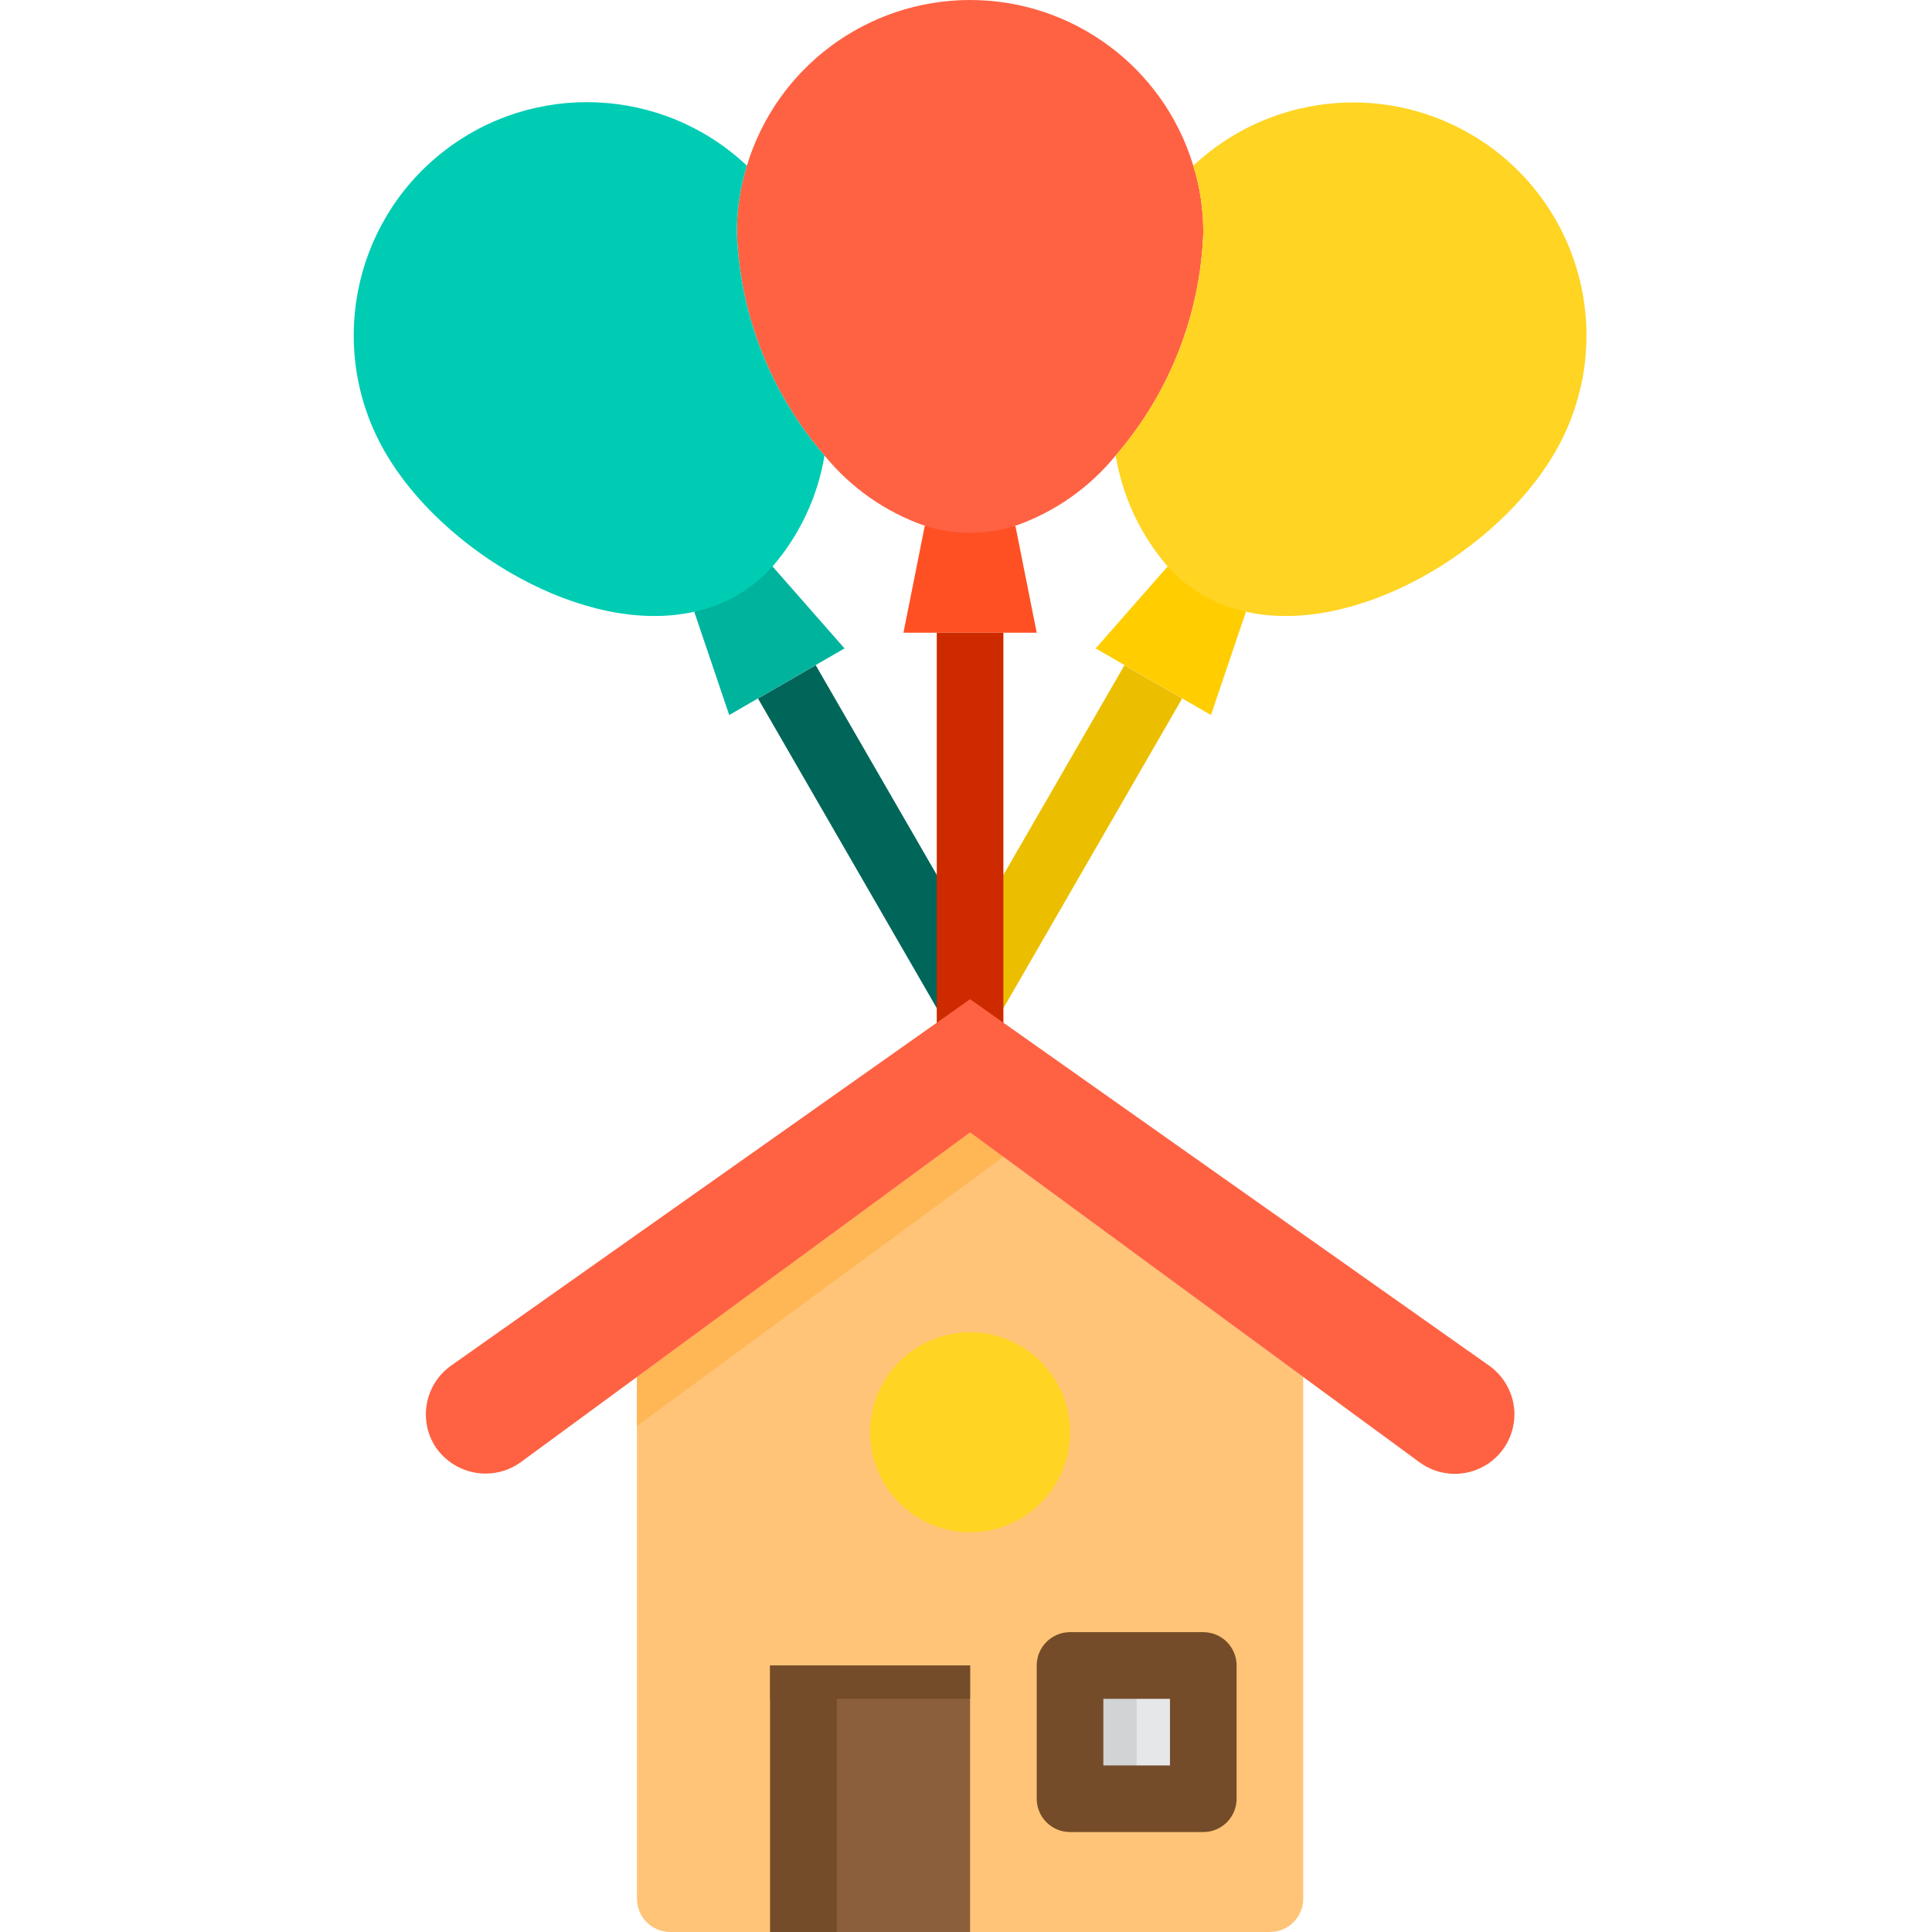 <svg height="463pt" viewBox="-84 0 463 463.941" width="463pt" xmlns="http://www.w3.org/2000/svg"><path d="m159.363 126.262 5.117 25.68h-32l5.121-25.68c7.211 1.121 14.551 1.121 21.762 0zm0 0" fill="#ff5023"/><path d="m228.48 330.66v125.281c0 4.418-3.578 8-8 8h-144c-4.418 0-8-3.582-8-8v-125.281l80-58.719zm0 0" fill="#ffc477"/><path d="m172.48 399.941h32v32h-32zm0 0" fill="#e6e7e8"/><path d="m100.48 399.941h48v64h-48zm0 0" fill="#8b5e3c"/><path d="m172.48 343.941c0 13.254-10.742 24-24 24-13.254 0-24-10.746-24-24s10.746-24 24-24c13.258 0 24 10.746 24 24zm0 0" fill="#ffd422"/><path d="m214.723 146.902-8.398 24.801-13.844-8-13.84-8 17.281-19.68c5.672 4.566 12.016 8.234 18.801 10.879zm0 0" fill="#ffcd00"/><path d="m101.043 136.023 17.281 19.68-13.844 8-13.84 8-8.398-24.801c6.785-2.645 13.125-6.312 18.801-10.879zm0 0" fill="#00b39d"/><path d="m202.082 39.781c1.625 5.23 2.434 10.684 2.398 16.16-.723 19.688-8.145 38.543-21.039 53.441-6.312 7.742-14.645 13.586-24.078 16.879-7.082 2.238-14.68 2.238-21.762 0-9.434-3.293-17.766-9.137-24.078-16.879-12.895-14.898-20.316-33.754-21.043-53.441-.031-5.477.777-10.93 2.402-16.16 7.148-23.621 28.918-39.781 53.598-39.781 24.684 0 46.453 16.16 53.602 39.781zm0 0" fill="#ff6243"/><path d="m268.48 32.102c12.875 7.41 22.27 19.641 26.113 33.988 3.844 14.352 1.816 29.641-5.633 42.492-13.598 23.598-47.918 44.238-74.238 38.32-7.266-1.531-13.855-5.344-18.801-10.879-6.531-7.562-10.852-16.781-12.48-26.641 12.895-14.898 20.316-33.754 21.039-53.441.035-5.477-.773-10.93-2.398-16.16 18.027-16.902 44.992-20.02 66.398-7.68zm0 0" fill="#ffd422"/><path d="m82.242 146.902c-26.32 5.918-60.641-14.723-74.238-38.32-13.926-24.062-8.094-54.695 13.703-71.953 21.793-17.258 52.945-15.914 73.176 3.152-1.625 5.23-2.434 10.684-2.402 16.16.727 19.688 8.148 38.543 21.043 53.441-1.629 9.859-5.949 19.078-12.48 26.641-4.949 5.535-11.535 9.348-18.801 10.879zm0 0" fill="#00ccb3"/><path d="m156.48 277.781-72 52.879-16 11.762v-11.762l80-58.719zm0 0" fill="#ffb655"/><path d="m172.48 399.941h16v32h-16zm0 0" fill="#d1d3d4"/><g fill="#754c29"><path d="m100.48 399.941h16v64h-16zm0 0"/><path d="m100.48 399.941h48v8h-48zm0 0"/><path d="m204.48 439.941h-32c-4.418 0-8-3.582-8-8v-32c0-4.418 3.582-8 8-8h32c4.422 0 8 3.582 8 8v32c0 4.418-3.578 8-8 8zm-24-16h16v-16h-16zm0 0"/></g><path d="m141.562 235.949 43.992-76.215 13.855 8-43.992 76.215zm0 0" fill="#ebbf00"/><path d="m97.551 167.73 13.859-8 44 76.211-13.859 8zm0 0" fill="#00665a"/><path d="m140.48 151.941h16v96h-16zm0 0" fill="#cd2a00"/><path d="m279.203 339.621c-.008 5.395-3.047 10.328-7.863 12.762-4.816 2.434-10.59 1.953-14.938-1.242l-27.922-20.48-80-58.719-80 58.719-27.918 20.48c-2.445 1.766-5.383 2.715-8.398 2.723-4.797-.004-9.285-2.367-12-6.32-4.254-6.461-2.629-15.125 3.68-19.602l124.637-88 124.641 88c3.793 2.684 6.059 7.035 6.082 11.68zm0 0" fill="#ff6243"/></svg>